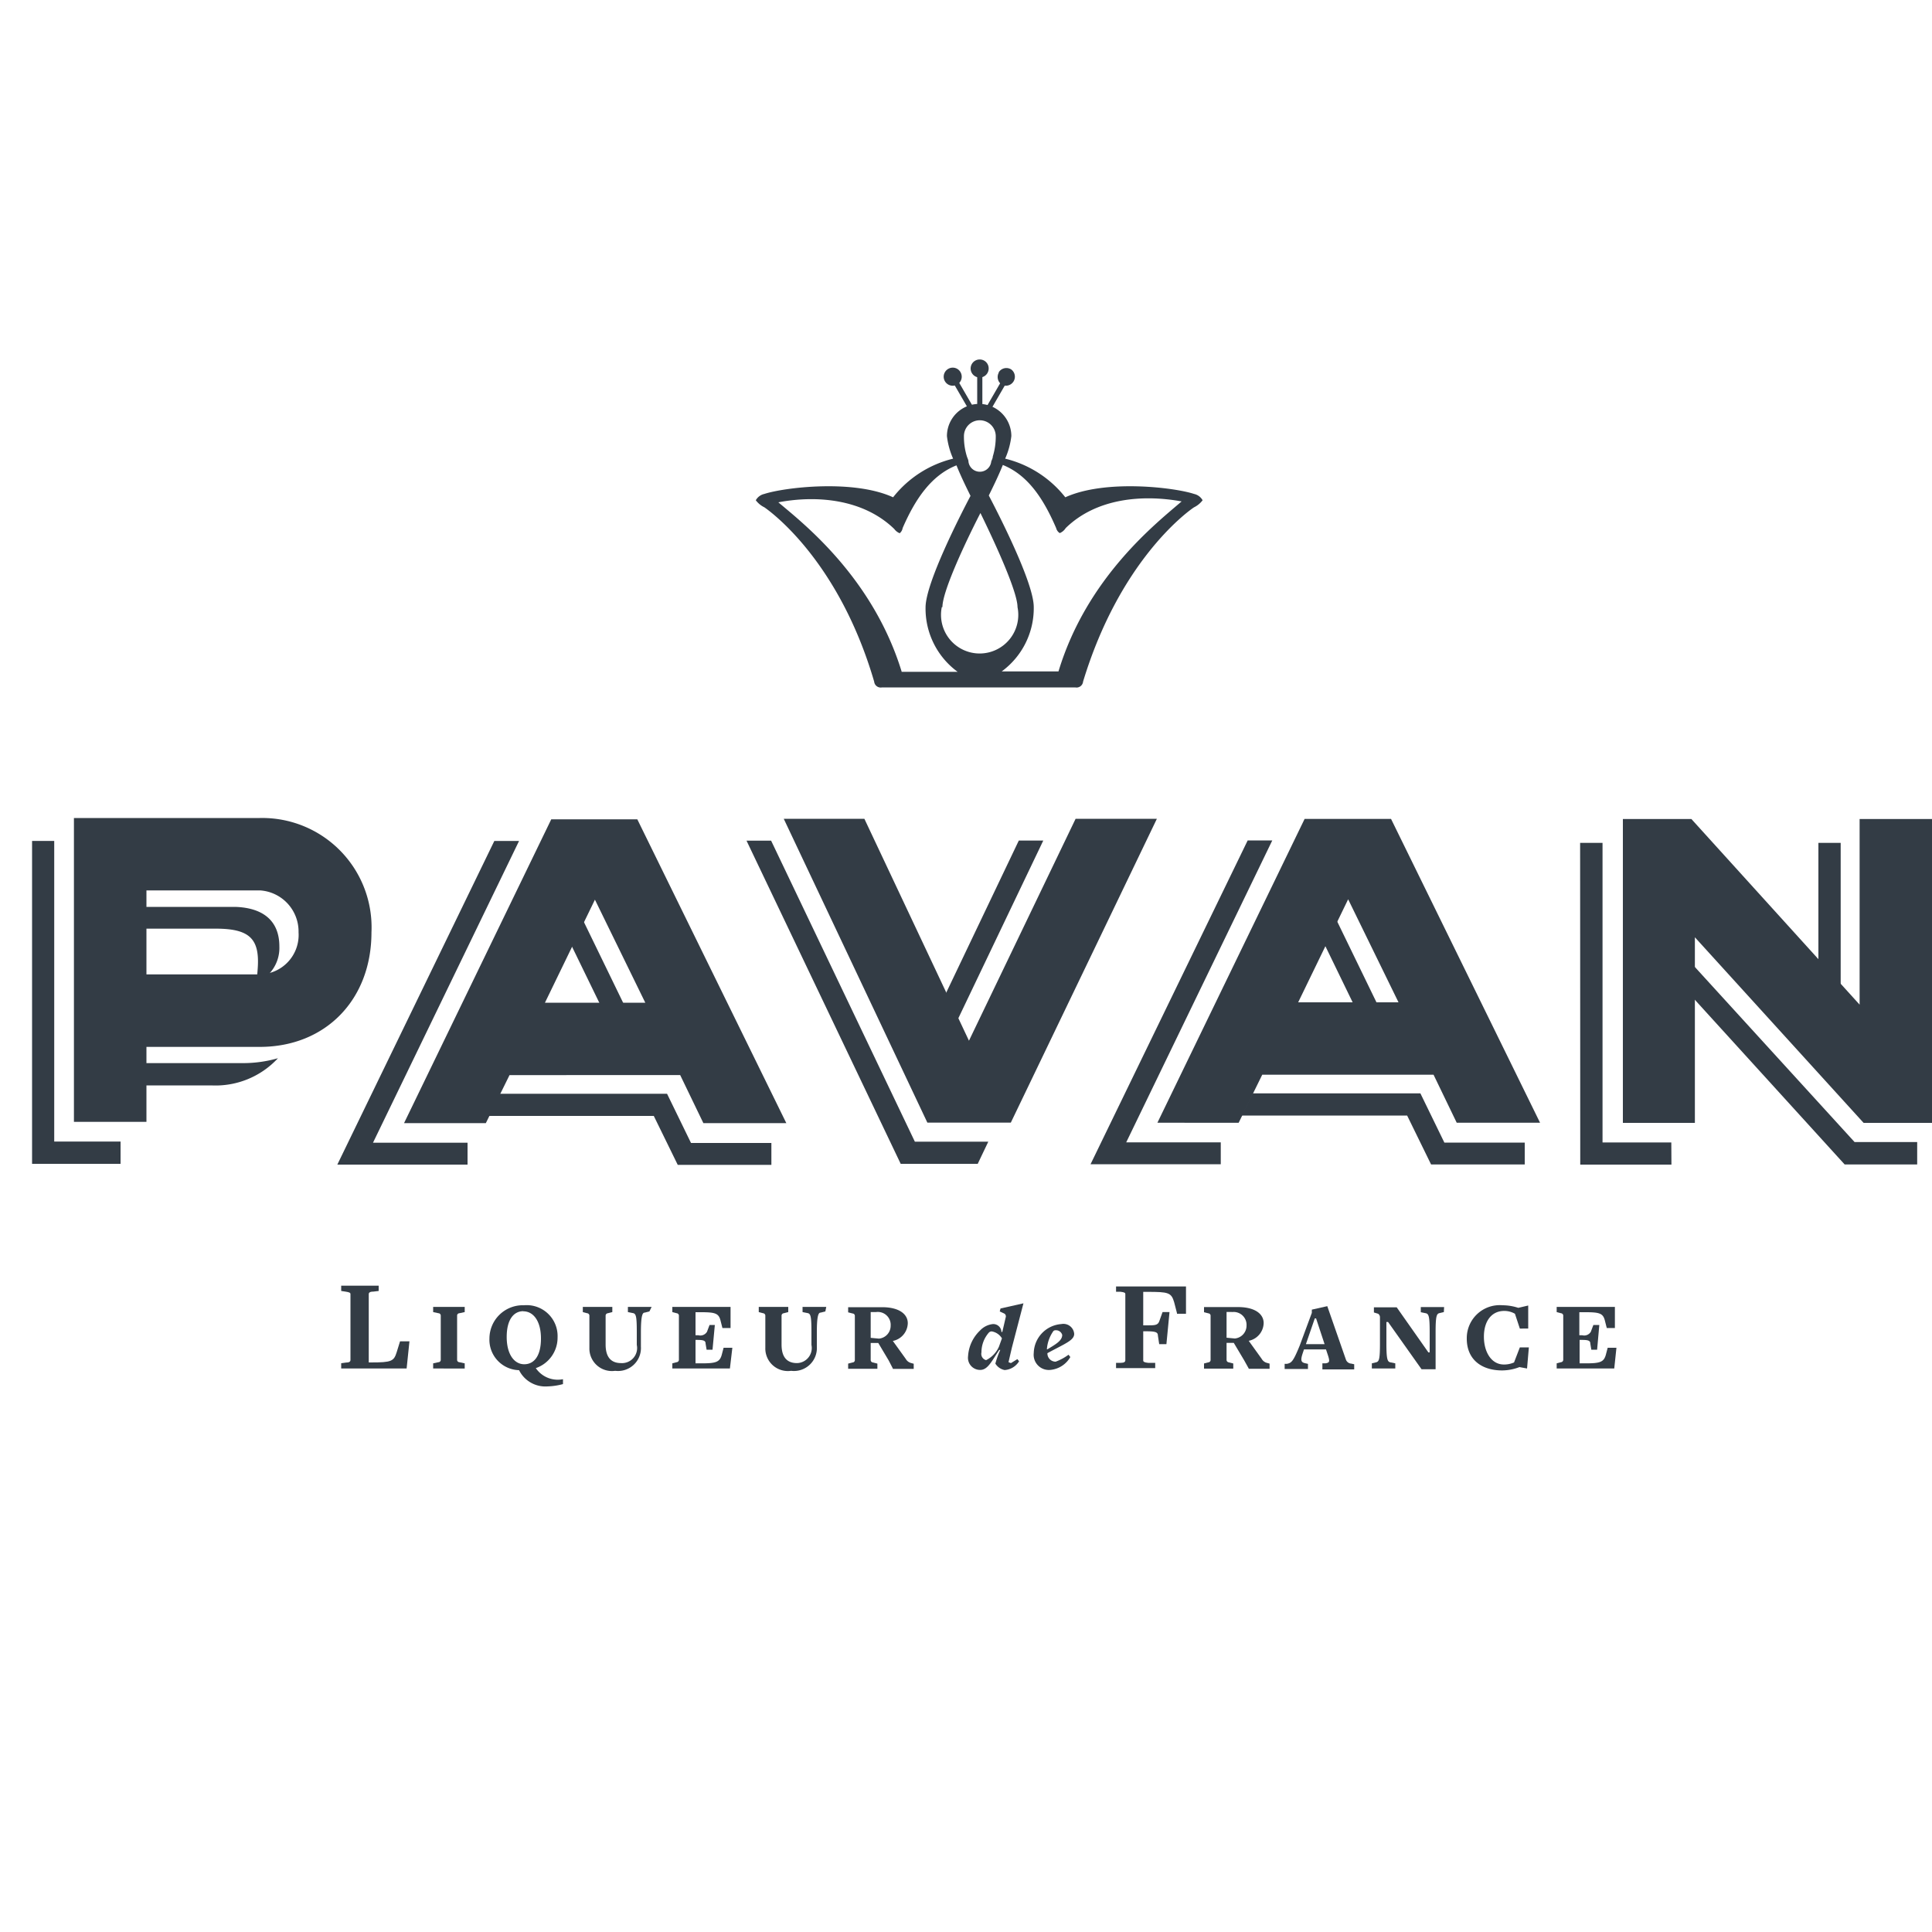 <svg xmlns="http://www.w3.org/2000/svg" viewBox="0 0 150 150"><defs><style>.a{fill:#333c45;}</style></defs><title>-icons</title><path class="a" d="M74.57,28.89a0.7,0.7,0,1,1-.95-0.25,0.69,0.69,0,0,1,.95.25"/><path class="a" d="M77.57,28.89a0.71,0.71,0,0,0,.25,1,0.7,0.7,0,0,0,.7-1.2,0.7,0.7,0,0,0-1,.25"/><rect class="a" x="74.72" y="29.41" width="0.4" height="2.97" transform="translate(-5.39 41.75) rotate(-30.11)"/><rect class="a" x="75.73" y="30.7" width="2.97" height="0.4" transform="translate(11.78 82.23) rotate(-59.92)"/><rect class="a" x="75.87" y="29.03" width="0.4" height="2.97"/><path class="a" d="M76.76,28.6a0.7,0.7,0,1,1-.7-0.69,0.69,0.69,0,0,1,.7.69"/><path class="a" d="M92.71,38.35c-1.51-.5-6.88-1.16-10,0.26a8.5,8.5,0,0,0-4.67-3,6,6,0,0,0,.48-1.75,2.48,2.48,0,0,0-5,0,6,6,0,0,0,.48,1.75,8.48,8.48,0,0,0-4.66,3c-3.1-1.42-8.47-.76-10-0.26a1,1,0,0,0-.66.49,1.84,1.84,0,0,0,.67.55c0.67,0.47,5.82,4.3,8.52,13.53a0.51,0.51,0,0,0,.61.45h15a0.51,0.51,0,0,0,.61-0.45C86.89,43.69,92,39.86,92.7,39.39a1.86,1.86,0,0,0,.67-0.55A1,1,0,0,0,92.71,38.35ZM76.07,32.63a1.24,1.24,0,0,1,1.24,1.24,5.2,5.2,0,0,1-.23,1.57c0,0.13-.08.27-0.12,0.39a0.89,0.89,0,0,1-1.77,0c0-.12-0.08-0.26-0.12-0.39a5.12,5.12,0,0,1-.23-1.57A1.23,1.23,0,0,1,76.07,32.63ZM70,52.13C67.74,44.79,62.31,40.59,60.43,39c3-.57,6.61-0.25,9,2.07a1,1,0,0,0,.42.33A0.64,0.64,0,0,0,70.08,41c1-2.31,2.26-4.11,4.18-4.87,0.38,0.94.84,1.86,1.09,2.37-0.7,1.33-3.49,6.74-3.49,8.66a6.08,6.08,0,0,0,2.49,5H70Zm3.17-5c0-1.16,1.6-4.67,2.95-7.3h0C77.41,42.47,79,46,79,47.14A3,3,0,1,1,73.12,47.14Zm9.06,5H77.77a6.08,6.08,0,0,0,2.49-5c0-1.91-2.79-7.32-3.49-8.66,0.25-.51.71-1.43,1.09-2.37C79.79,36.88,81,38.68,82,41a0.64,0.64,0,0,0,.28.39A1,1,0,0,0,82.74,41c2.36-2.31,5.94-2.63,9-2.07C89.82,40.59,84.4,44.79,82.18,52.13Z"/><path class="a" d="M31.57,106.25H26.49l0-.41,0.37-.05c0.26,0,.35-0.08.35-0.2v-5.12c0-.09-0.05-0.14-0.39-0.19l-0.33-.05,0-.41H29.4l0,0.41-0.41.05c-0.29,0-.36.09-0.36,0.2v5.3h0.17c1.6,0,1.78-.09,2-0.8l0.26-.84h0.73Z"/><path class="a" d="M33.63,106.25l0-.4,0.42-.09a0.18,0.18,0,0,0,.17-0.18v-3.45a0.18,0.18,0,0,0-.17-0.17l-0.42-.09,0-.4h2.45l0,0.4-0.42.09a0.18,0.18,0,0,0-.17.17v3.45a0.18,0.18,0,0,0,.17.18l0.42,0.09,0,0.4H33.63Z"/><path class="a" d="M42.51,107.64a2.28,2.28,0,0,1-2.21-1.26A2.36,2.36,0,0,1,38,103.91a2.59,2.59,0,0,1,2.68-2.57,2.4,2.4,0,0,1,2.61,2.49,2.5,2.5,0,0,1-1.69,2.39,2.06,2.06,0,0,0,2.11.86l0,0.38A5.12,5.12,0,0,1,42.51,107.64Zm-1.88-5.84c-0.73,0-1.29.63-1.29,2s0.6,2.12,1.36,2.12,1.3-.63,1.3-2S41.4,101.81,40.63,101.81Z"/><path class="a" d="M50.42,101.82l-0.36.09c-0.15,0-.3.12-0.3,1.52v1.13a1.78,1.78,0,0,1-2,1.87,1.75,1.75,0,0,1-2-1.78v-2.52a0.19,0.19,0,0,0-.17-0.17l-0.34-.09,0-.4h2.29l0,0.4-0.35.09a0.19,0.19,0,0,0-.17.17v2.26c0,1,.44,1.44,1.2,1.44a1.17,1.17,0,0,0,1.22-1.41v-1c0-1.22-.06-1.42-0.29-1.47l-0.4-.08,0-.4h1.84Z"/><path class="a" d="M56.67,106.25H52.2l0-.4,0.34-.09a0.19,0.19,0,0,0,.17-0.18v-3.45a0.19,0.19,0,0,0-.17-0.17l-0.34-.09,0-.4h4.52v1.64H56.09l-0.15-.59c-0.14-.56-0.43-0.64-1.52-0.64H54v1.79h0.23a0.6,0.6,0,0,0,.66-0.27l0.2-.53H55.5l-0.18,1.92H54.86l-0.08-.48c0-.21-0.14-0.28-0.63-0.28H54v1.82h0.47c1.09,0,1.4-.09,1.56-0.64l0.15-.57h0.68Z"/><path class="a" d="M64.08,101.82l-0.36.09c-0.15,0-.3.12-0.3,1.52v1.13a1.78,1.78,0,0,1-2,1.87,1.75,1.75,0,0,1-2-1.78v-2.52a0.19,0.19,0,0,0-.17-0.17l-0.34-.09,0-.4h2.29l0,0.4-0.35.09a0.19,0.19,0,0,0-.17.17v2.26c0,1,.44,1.44,1.2,1.44A1.17,1.17,0,0,0,63,104.42v-1c0-1.22-.06-1.42-0.29-1.47l-0.4-.08,0-.4h1.84Z"/><path class="a" d="M69.32,106.25L69,105.63l-0.81-1.36H67.6v1.33a0.19,0.19,0,0,0,.17.18l0.35,0.09,0,0.4H65.85l0-.4,0.35-.09a0.18,0.18,0,0,0,.17-0.18v-3.45a0.18,0.18,0,0,0-.17-0.17l-0.35-.09,0-.4h2.63c1.36,0,2,.56,2,1.24a1.44,1.44,0,0,1-1.16,1.38l1,1.39a0.67,0.67,0,0,0,.4.32l0.22,0.06,0,0.4H69.32ZM68,101.87H67.6v2l0.64,0.06a1,1,0,0,0,.91-1A1,1,0,0,0,68,101.87Z"/><path class="a" d="M78,106.37a1.09,1.09,0,0,1-.72-0.5,6.83,6.83,0,0,1,.38-1.06H77.58c-0.57.84-.88,1.55-1.47,1.55a0.94,0.94,0,0,1-.95-1.06,3,3,0,0,1,.93-2,1.6,1.6,0,0,1,1-.5,0.63,0.63,0,0,1,.66.61h0.07l0.26-1.12A0.26,0.26,0,0,0,78,102l-0.38-.18,0.06-.23,1.78-.4-0.9,3.45-0.26,1.12,0.19,0.07,0.5-.31,0.13,0.17A1.42,1.42,0,0,1,78,106.37Zm-1-3a0.3,0.3,0,0,0-.24.11A2.32,2.32,0,0,0,76.2,105a0.5,0.5,0,0,0,.36.6,2.11,2.11,0,0,0,1-1.05l0.23-.64A1.14,1.14,0,0,0,77,103.37Z"/><path class="a" d="M81.32,105.07a0.64,0.64,0,0,0,.64.65,4,4,0,0,0,1-.54l0.14,0.18a2,2,0,0,1-1.56,1,1.18,1.18,0,0,1-1.28-1.31,2.31,2.31,0,0,1,2.14-2.25,0.84,0.84,0,0,1,1,.76c0,0.51-.72.76-2.08,1.5v0Zm0-.31c0.68-.41,1.15-0.68,1.15-1.12a0.5,0.5,0,0,0-.5-0.36,0.23,0.23,0,0,0-.19.07,2.78,2.78,0,0,0-.5,1.41h0Z"/><path class="a" d="M91.38,101.95l-0.22-.85c-0.22-.75-0.45-0.8-2.08-0.8H88.76v2.6h0.31c0.58,0,.83,0,0.94-0.33l0.25-.7h0.54l-0.24,2.49H90l-0.1-.66c0-.26-0.15-0.34-0.9-0.34H88.76v2.27c0,0.09.07,0.15,0.38,0.18l0.55,0,0,0.41H86.65l0-.41,0.37,0c0.26,0,.35-0.08.35-0.2v-5.14c0-.09-0.05-0.14-0.39-0.18l-0.33,0,0-.41h5.43v2.12h-0.7Z"/><path class="a" d="M96.95,106.25l-0.35-.63-0.81-1.36H95.23v1.33a0.19,0.19,0,0,0,.17.18l0.35,0.09,0,0.4H93.48l0-.4,0.35-.09a0.18,0.18,0,0,0,.16-0.18v-3.45a0.18,0.18,0,0,0-.16-0.17l-0.35-.09,0-.4h2.63c1.36,0,2,.56,2,1.24a1.44,1.44,0,0,1-1.16,1.38l1,1.39a0.67,0.67,0,0,0,.4.32l0.22,0.06,0,0.4H96.95Zm-1.3-4.39H95.23v2l0.64,0.06a1,1,0,0,0,.91-1A1,1,0,0,0,95.64,101.87Z"/><path class="a" d="M102.67,106.25l0-.4,0.24,0c0.32-.06.37-0.11,0.15-0.75l-0.11-.33h-1.71l-0.08.24c-0.21.61-.15,0.76,0.17,0.83l0.22,0.05,0,0.4H99.74l0-.4,0.17,0c0.36-.08.48-0.15,1-1.42l0.94-2.54v-0.25l1.2-.27,1.45,4.16a0.47,0.47,0,0,0,.41.3l0.23,0.05,0,0.4h-2.47Zm-0.49-3.89h-0.1l-0.69,2h1.45Z"/><path class="a" d="M112.1,101.87l-0.34.08c-0.22.05-.3,0.23-0.3,1.47v2.89h-1.09l-2.6-3.67h-0.13v1.66c0,1.22.08,1.42,0.3,1.47l0.39,0.08,0,0.4h-1.82l0-.4,0.33-.08c0.23-.06.3-0.22,0.3-1.47v-2A0.34,0.34,0,0,0,107,102l-0.33-.1,0-.4h1.77L110.9,105H111v-1.57c0-1.22-.07-1.42-0.3-1.47l-0.39-.08,0-.4h1.81Z"/><path class="a" d="M118.56,106.25l-0.59-.11a3.8,3.8,0,0,1-1.34.26c-1.62,0-2.75-.86-2.75-2.47a2.56,2.56,0,0,1,2.78-2.59,4,4,0,0,1,1.22.2l0.77-.18v1.79H118L117.62,102a1.65,1.65,0,0,0-.83-0.22c-1,0-1.58.81-1.58,2s0.58,2.16,1.55,2.16a1.91,1.91,0,0,0,.79-0.16l0.45-1.17h0.7Z"/><path class="a" d="M125.33,106.25h-4.47l0-.4,0.34-.09a0.19,0.19,0,0,0,.17-0.18v-3.45a0.19,0.19,0,0,0-.17-0.17l-0.34-.09,0-.4h4.52v1.64h-0.63l-0.15-.59c-0.14-.56-0.43-0.64-1.52-0.64h-0.46v1.79h0.23a0.6,0.6,0,0,0,.66-0.27l0.2-.53h0.46L124,104.79h-0.45l-0.08-.48c0-.21-0.14-0.28-0.63-0.28h-0.2v1.82h0.47c1.09,0,1.4-.09,1.56-0.64l0.15-.57h0.68Z"/><polygon class="a" points="4.21 88.63 4.21 65.29 2.49 65.29 2.49 90.36 9.36 90.36 9.36 88.63 4.21 88.63"/><path class="a" d="M21.69,73.48c0-2-1.27-3-3.43-3.07H10.2V72.1h6.54c2.69,0,3.46.81,3.26,3.21a7.17,7.17,0,0,1-.13,1A2.93,2.93,0,0,0,21.69,73.48Z"/><path class="a" d="M18.82,82.54H11v1.73H16.4a6.6,6.6,0,0,0,5.18-2.11A9.8,9.8,0,0,1,18.82,82.54Z"/><polygon class="a" points="45.23 71.37 44.31 73.29 46.99 78.8 48.84 78.8 45.23 71.37"/><polygon class="a" points="28.96 88.72 40.3 65.29 38.38 65.29 26.19 90.42 36.3 90.42 36.3 88.72 28.96 88.72"/><polygon class="a" points="53.65 88.74 51.79 84.92 38.77 84.92 37.91 86.64 50.76 86.64 52.62 90.44 59.89 90.44 59.89 88.74 53.65 88.74"/><polygon class="a" points="103.72 71.34 102.8 73.25 105.48 78.77 107.33 78.77 103.72 71.34"/><polygon class="a" points="87.44 88.69 98.78 65.25 96.87 65.25 84.67 90.39 94.78 90.39 94.78 88.69 87.44 88.69"/><polygon class="a" points="112.14 88.71 110.28 84.89 97.25 84.89 96.39 86.61 109.25 86.61 111.11 90.41 118.38 90.41 118.38 88.71 112.14 88.71"/><polygon class="a" points="71.03 88.64 59.87 65.27 57.96 65.27 69.93 90.36 75.91 90.36 76.73 88.64 71.03 88.64"/><polygon class="a" points="73.19 81.6 81 65.26 79.1 65.26 72.61 78.86 73.19 81.6"/><polygon class="a" points="124.42 88.7 124.42 65.44 122.68 65.44 122.69 90.42 129.77 90.42 129.76 88.7 124.42 88.7"/><polygon class="a" points="142.91 78.68 142.91 65.44 141.18 65.44 141.18 76.85 142.91 78.68"/><polygon class="a" points="143.99 88.67 130.98 74.41 130.94 76.91 143.22 90.41 148.85 90.41 148.85 88.67 143.99 88.67"/><path class="a" d="M11.37,87.1H5.74V63.51H20.17a8.49,8.49,0,0,1,8.67,8.88c0,5.23-3.57,8.89-8.67,8.89H11.37V87.1h0Zm0-11.45h8.81a3.06,3.06,0,0,0,3-3.26,3.2,3.2,0,0,0-3-3.26H11.37v6.52h0Z"/><path class="a" d="M61.05,87.2H54.61l-1.8-3.73H39.56L37.72,87.2H31.37L42.8,63.61h6.68L61.05,87.2h0ZM42.31,77.85H50.1l-3.91-8-3.88,8h0Z"/><path class="a" d="M119.54,87.17H113.1l-1.8-3.73H98l-1.83,3.73H89.86l11.43-23.59H108l11.57,23.59h0Zm-18.75-9.35h7.79l-3.91-8-3.88,8h0Z"/><path class="a" d="M78.48,87.16H72L60.85,63.57h6.26L75.23,80.8l8.28-17.23h6.31L78.48,87.16h0Z"/><path class="a" d="M150,87.18h-5.31L131.59,72.77V87.18H126V63.59h5.32L144.38,78V63.59H150V87.18h0Z"/></svg>
